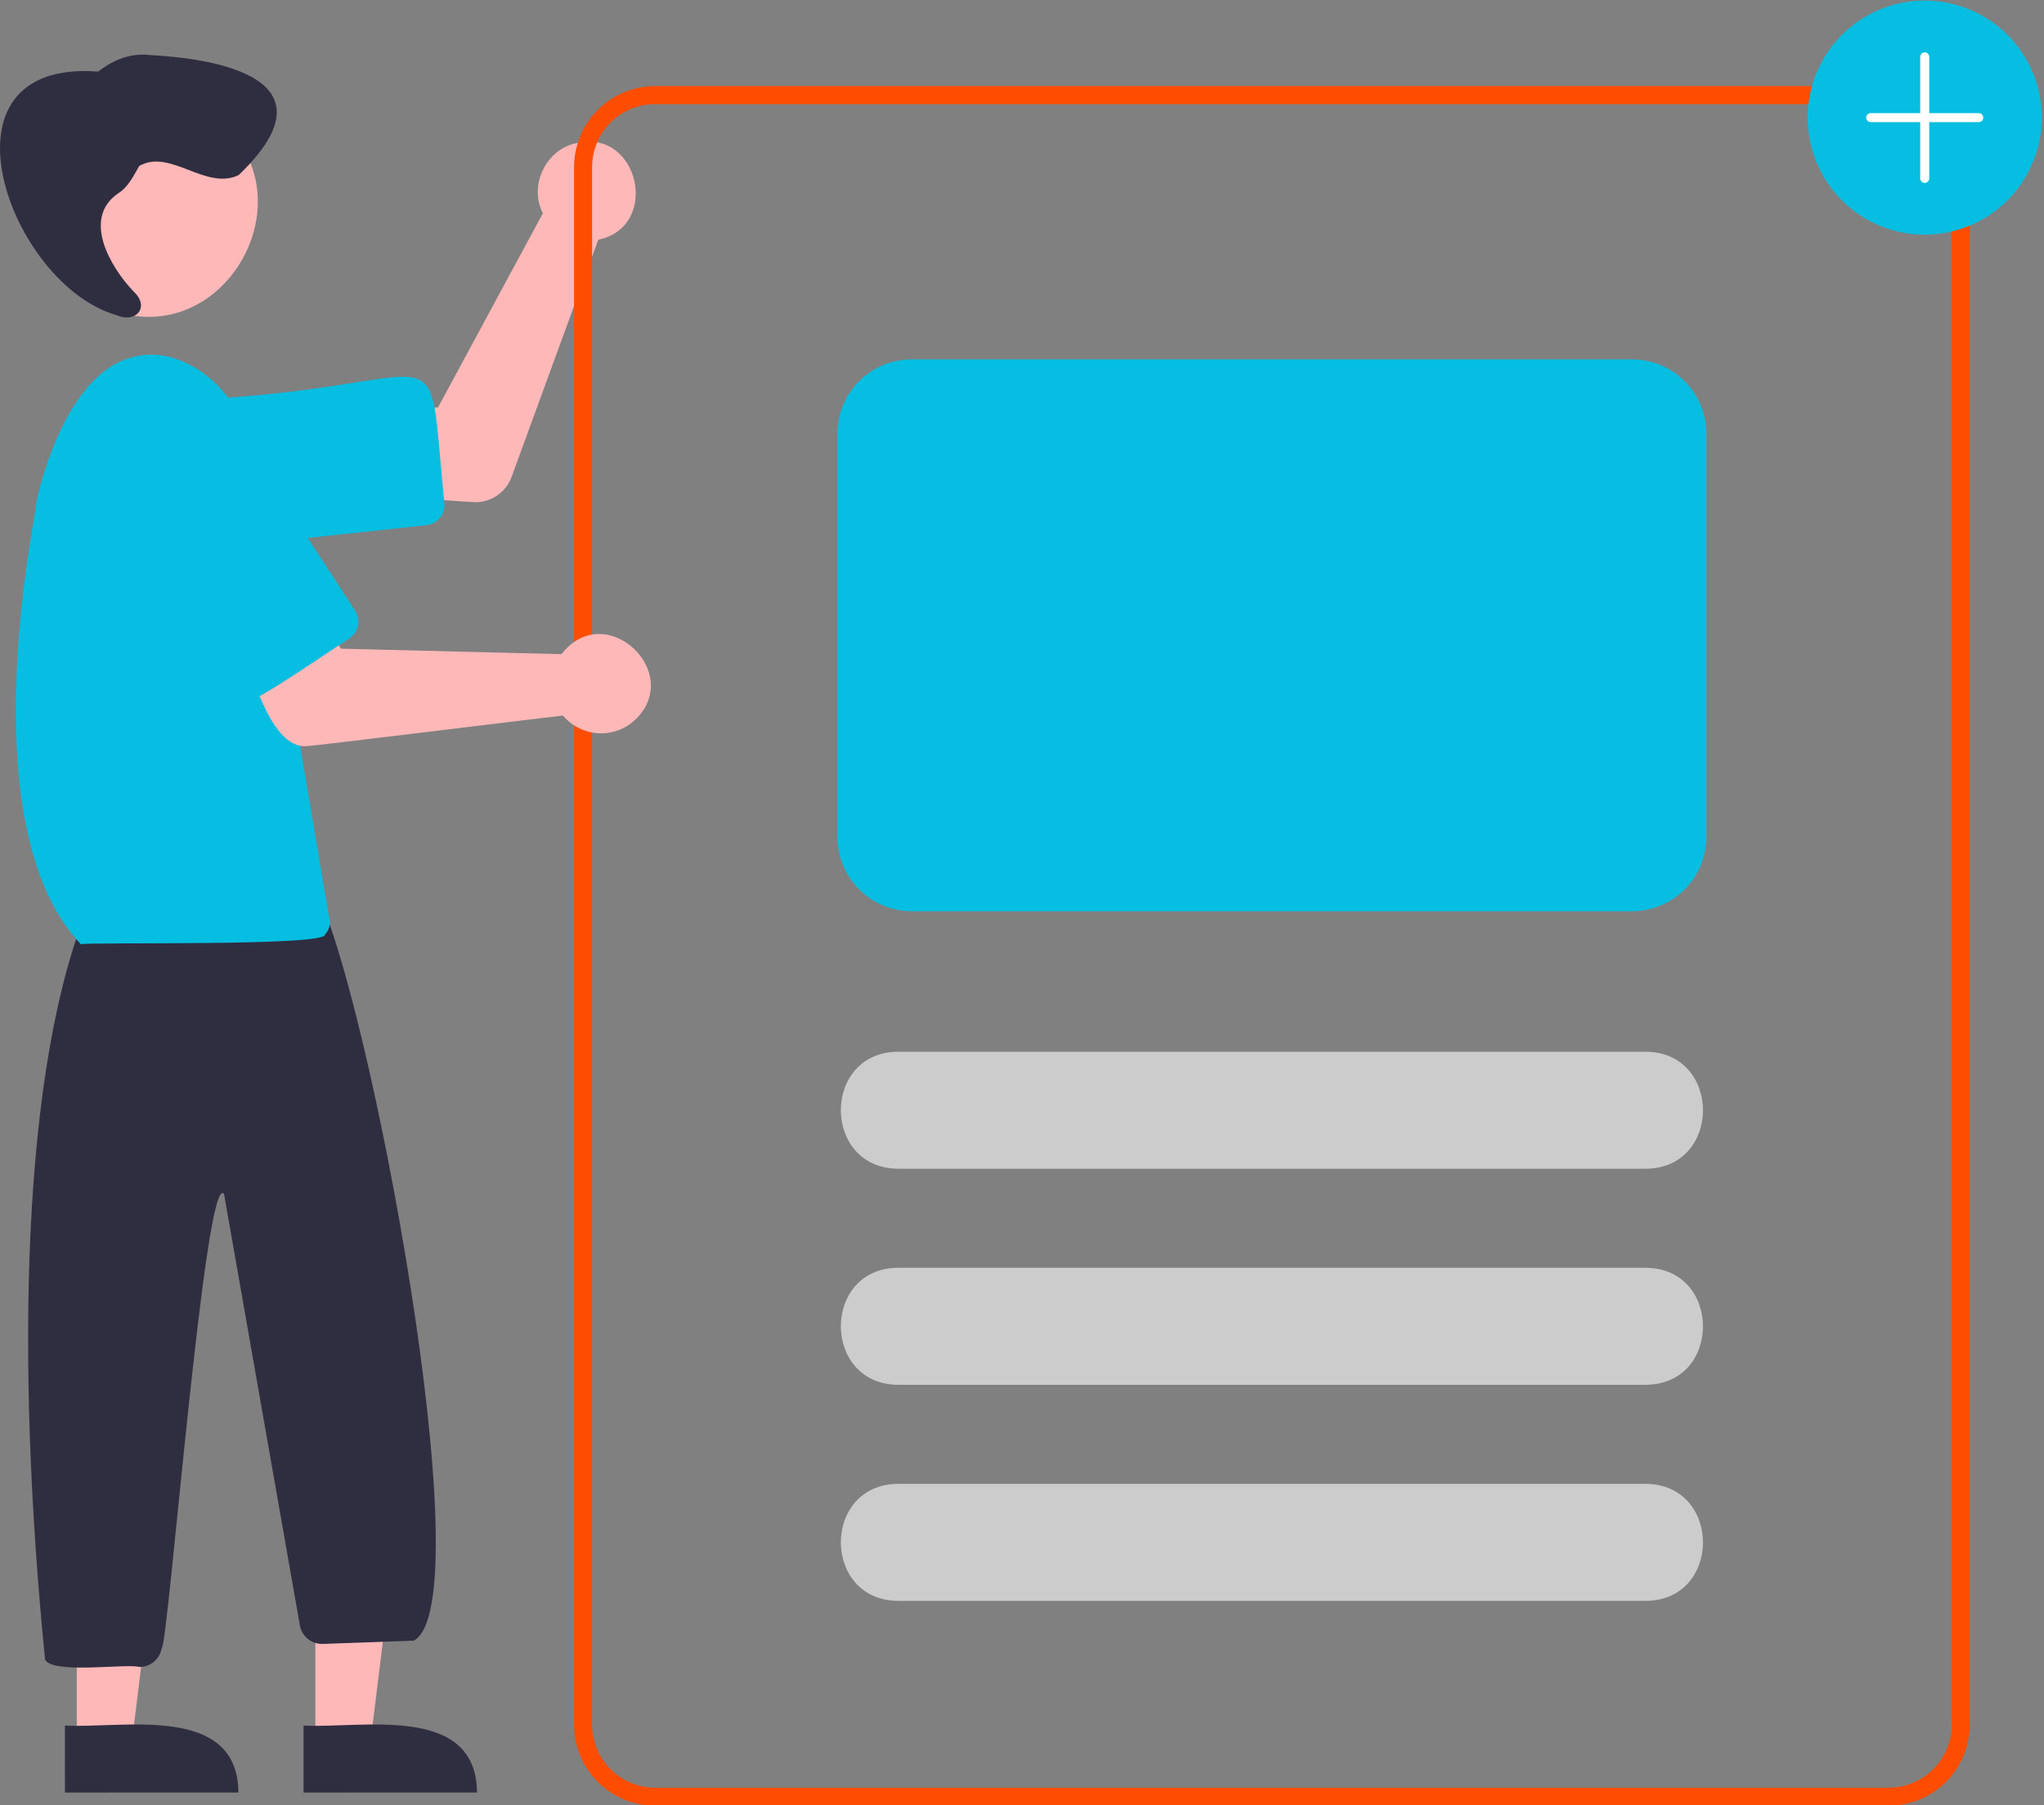 <svg width="454" height="401" viewBox="0 0 454 401" fill="none" xmlns="http://www.w3.org/2000/svg">
<rect x="0" y="0" width="454" height="401" fill="#808080" stroke="none"/>
<g clip-path="url(#clip0)">
<path d="M105.624 111.568C105.121 111.588 83.713 110.104 83.167 110.085L85.09 90.888L97.283 90.521L120.583 47.365C117.352 41.203 121.328 33.027 128.183 31.767C141.997 28.627 146.743 50.36 132.887 53.252L113.614 105.986C113.01 107.619 111.921 109.029 110.492 110.027C109.064 111.025 107.366 111.562 105.624 111.568Z" fill="#FFB8B8"/>
<path d="M49.184 121.455C28.813 121.505 27.024 90.718 47.441 88.548C101.43 85.286 94.598 71.726 98.698 111.723C98.823 112.91 98.474 114.097 97.725 115.026C96.976 115.955 95.889 116.549 94.703 116.677L50.953 121.361C50.365 121.424 49.775 121.455 49.184 121.455Z" fill="#06BEE1"/>
<path d="M44.535 24.115C72.6 40.085 49.56 82.221 20.972 67.217C-7.091 51.247 15.948 9.111 44.535 24.115Z" fill="#FFB8B8"/>
<path d="M70.049 386.823L82.308 386.822L88.141 339.534L70.047 339.535L70.049 386.823Z" fill="#FFB8B8"/>
<path d="M67.422 398.207L105.953 398.205C105.806 378.325 80.035 384.053 67.421 383.32L67.422 398.207Z" fill="#2F2E41"/>
<path d="M17.049 386.823L29.308 386.822L35.141 339.534L17.047 339.535L17.049 386.823Z" fill="#FFB8B8"/>
<path d="M14.422 398.207L52.953 398.205C52.806 378.325 27.035 384.053 14.421 383.32L14.422 398.207Z" fill="#2F2E41"/>
<path d="M30.982 370.308C28.019 369.495 11.918 371.954 10.018 368.726C3.382 302.215 4.857 237.123 19.588 201.356L70.236 198.255C81.562 218.931 107.596 356.13 91.892 364.472L71.697 365.192C70.546 365.229 69.416 364.87 68.499 364.173C67.581 363.476 66.931 362.485 66.658 361.365L49.763 265.248C45.556 259.367 37.286 366.473 35.92 366.072C35.742 367.253 35.145 368.331 34.239 369.108C33.332 369.886 32.176 370.312 30.982 370.308Z" fill="#2F2E41"/>
<path d="M17.979 209.763C-7.593 183.009 8.719 111.284 7.893 112.81C7.963 111.053 13.755 83.994 28.738 79.553C40.624 75.63 53.781 87.365 55.404 99.233L73.21 204.387C73.302 204.959 73.258 205.545 73.082 206.098C72.906 206.65 72.603 207.153 72.196 207.567C73.072 210.293 19.231 209.217 17.979 209.763Z" fill="#06BEE1"/>
<path d="M26.278 42.933C28.524 41.514 29.631 39.079 30.938 36.861C37.823 32.937 45.738 42.43 53.021 38.887C73.614 19.118 52.447 13.285 33.481 12.243C29 11.691 25.189 13.28 21.802 15.905C-16.084 13.011 2.085 63.388 25.996 70.041C30.217 71.89 33.384 68.148 29.661 64.746C24.51 59.346 18.13 48.476 26.278 42.933Z" fill="#2F2E41"/>
<path d="M419.51 19.63H419.509L145.509 19.63L145.508 19.63C140.869 19.637 136.422 21.482 133.142 24.763C129.861 28.043 128.016 32.49 128.009 37.129V37.13L128.009 383.13L128.009 383.131C128.016 387.77 129.861 392.217 133.142 395.497C136.422 398.778 140.869 400.623 145.508 400.63H145.509H419.509H419.51C424.149 400.623 428.596 398.778 431.876 395.497C435.157 392.217 437.003 387.77 437.009 383.131V383.13V37.13V37.129C437.003 32.49 435.157 28.043 431.876 24.763C428.596 21.482 424.149 19.637 419.51 19.63ZM434.009 383.129C434.004 386.974 432.475 390.659 429.757 393.378C427.038 396.096 423.353 397.625 419.508 397.63H145.51C141.665 397.625 137.98 396.096 135.261 393.378C132.543 390.659 131.014 386.974 131.009 383.13V37.13C131.014 33.286 132.543 29.601 135.261 26.882C137.98 24.164 141.665 22.635 145.509 22.63H419.509C423.353 22.635 427.038 24.164 429.757 26.882C432.475 29.601 434.004 33.286 434.009 37.131V383.129Z" fill="#FF4D00" stroke="#FF4D00"/>
<path d="M68.307 165.728C59.276 166.751 55.311 145.736 51.859 140.381L69.844 133.398L75.696 144.101L124.724 145.32C125.015 144.925 125.333 144.551 125.676 144.199C135.399 134.019 151.233 149.273 141.547 159.432C140.478 160.567 139.181 161.463 137.741 162.061C136.301 162.659 134.75 162.944 133.192 162.899C131.633 162.854 130.102 162.479 128.698 161.799C127.295 161.119 126.052 160.15 125.051 158.954C123.84 159.041 69.491 165.76 68.307 165.728Z" fill="#FFB8B8"/>
<path d="M54.988 155.696C51.981 158.594 28.897 117.923 27.211 116.774C15.546 98.644 43.006 80.744 54.872 98.775L78.869 135.654C79.518 136.655 79.744 137.873 79.497 139.04C79.25 140.207 78.55 141.228 77.551 141.88C76.458 142.392 55.76 156.798 54.988 155.696Z" fill="#06BEE1"/>
<path d="M365.509 259.63H199.509C182.552 259.548 182.482 233.719 199.51 233.63H365.509C382.455 233.709 382.546 259.541 365.509 259.63Z" fill="#CCCCCC"/>
<path d="M365.509 307.63H199.509C182.552 307.548 182.482 281.719 199.51 281.63H365.509C382.455 281.709 382.546 307.541 365.509 307.63Z" fill="#CCCCCC"/>
<path d="M365.509 355.63H199.509C182.552 355.548 182.482 329.719 199.51 329.63H365.509C382.455 329.709 382.546 355.541 365.509 355.63Z" fill="#CCCCCC"/>
<path d="M427.509 52.13C422.367 52.13 417.34 50.605 413.064 47.748C408.789 44.891 405.456 40.831 403.488 36.08C401.52 31.329 401.005 26.101 402.009 21.058C403.012 16.014 405.488 11.381 409.124 7.745C412.76 4.109 417.393 1.633 422.437 0.63C427.48 -0.374 432.708 0.141 437.459 2.109C442.21 4.077 446.27 7.41 449.127 11.685C451.984 15.961 453.509 20.988 453.509 26.13C453.501 33.023 450.759 39.632 445.885 44.506C441.011 49.38 434.402 52.122 427.509 52.13Z" fill="#06BEE1"/>
<path d="M439.509 25.13H428.509V12.63C428.509 12.365 428.404 12.11 428.216 11.923C428.029 11.735 427.774 11.63 427.509 11.63C427.244 11.63 426.989 11.735 426.802 11.923C426.614 12.11 426.509 12.365 426.509 12.63V25.13H415.509C415.244 25.13 414.989 25.235 414.802 25.423C414.614 25.61 414.509 25.865 414.509 26.13C414.509 26.395 414.614 26.65 414.802 26.837C414.989 27.025 415.244 27.13 415.509 27.13H426.509V39.63C426.509 39.895 426.614 40.15 426.802 40.337C426.989 40.525 427.244 40.63 427.509 40.63C427.774 40.63 428.029 40.525 428.216 40.337C428.404 40.15 428.509 39.895 428.509 39.63V27.13H439.509C439.774 27.13 440.029 27.025 440.216 26.837C440.404 26.65 440.509 26.395 440.509 26.13C440.509 25.865 440.404 25.61 440.216 25.423C440.029 25.235 439.774 25.13 439.509 25.13Z" fill="white"/>
<path d="M362.509 202.43H202.509C198.134 202.425 193.941 200.685 190.847 197.592C187.754 194.498 186.014 190.304 186.009 185.93V96.33C186.014 91.956 187.754 87.762 190.847 84.668C193.941 81.575 198.134 79.835 202.509 79.83H362.509C366.884 79.835 371.078 81.575 374.171 84.668C377.264 87.762 379.004 91.956 379.009 96.33V185.93C379.004 190.304 377.264 194.498 374.171 197.592C371.078 200.685 366.884 202.425 362.509 202.43Z" fill="#06BEE1"/>
</g>
<defs>
<clipPath id="clip0">
<rect width="454" height="401" fill="white"/>
</clipPath>
</defs>
</svg>
